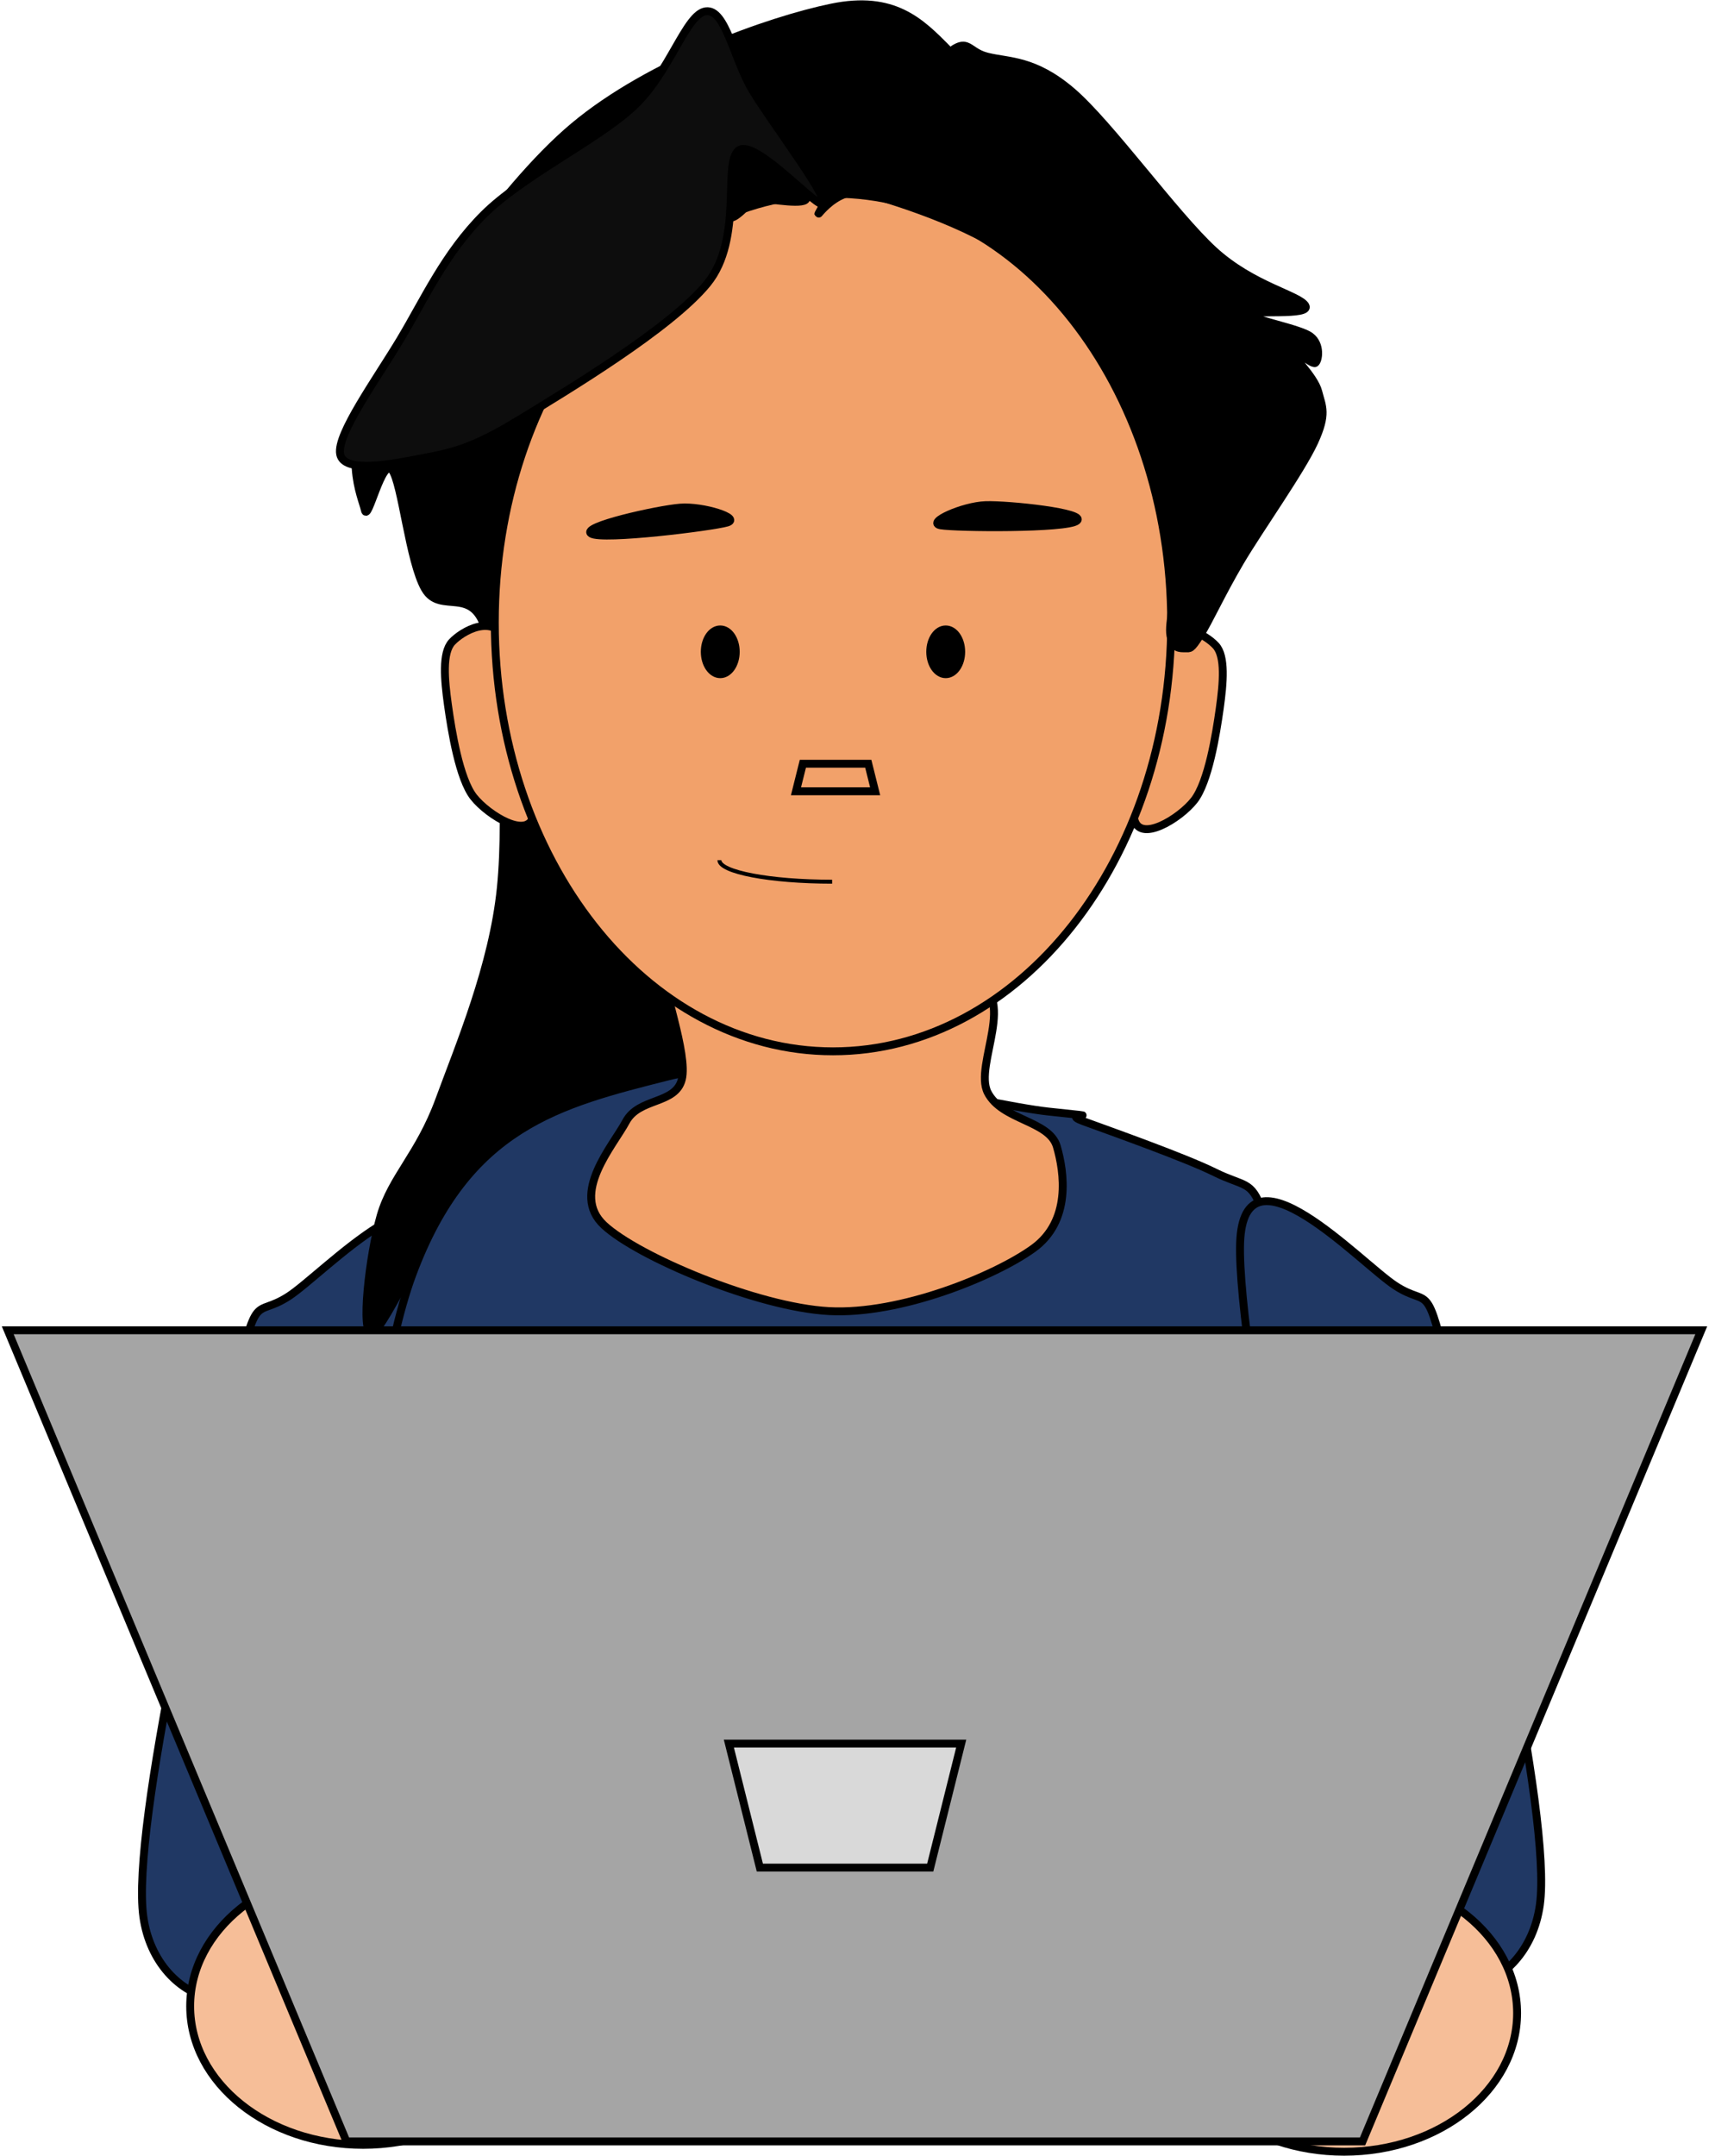 <svg width="993" height="1252" xmlns="http://www.w3.org/2000/svg" xmlns:xlink="http://www.w3.org/1999/xlink" xml:space="preserve" overflow="hidden"><defs><clipPath id="clip0"><rect x="2124" y="-2" width="993" height="1252"/></clipPath></defs><g clip-path="url(#clip0)" transform="translate(-2124 2)"><path d="M0.062 24.269C2.185-37.264 70.38 36.037 90.811 49.275 111.243 62.513 108.59 43.637 122.653 103.699 136.717 163.762 182.622 357.189 175.192 409.652 167.762 462.116 105.671 481.483 78.075 418.478 50.478 355.473-2.06 85.803 0.062 24.269Z" stroke="#000000" stroke-width="4.583" stroke-miterlimit="8" fill="#203864" fill-rule="evenodd" transform="matrix(-1 0 0 1 2382.5 701.5)"/><path d="M2674.5 26.521C2658.91 10.726 2643.31-5.068 2607.13 2.414 2570.95 9.895 2501.64 34.418 2457.42 71.41 2413.2 108.402 2362.05 187.234 2341.81 224.364 2321.57 261.495 2334.33 286.433 2335.99 294.192 2337.65 301.95 2345.97 263.296 2351.79 270.916 2357.61 278.536 2361.77 324.118 2370.92 339.912 2380.07 355.706 2399.34 336.725 2406.69 365.681 2414.03 394.637 2419.58 468.482 2415 513.648 2410.43 558.814 2390.88 604.95 2379.24 636.677 2367.6 668.404 2351.65 681.427 2345.14 704.01 2338.62 726.593 2333.22 773.422 2340.15 772.175 2347.08 770.928 2380.21 697.36 2386.72 696.528 2393.24 695.697 2371.34 746.821 2379.24 767.187 2387.14 787.553 2428.31 825.376 2434.13 818.726 2439.96 812.076 2408.63 753.333 2414.17 727.286 2419.72 701.239 2448.27 674.5 2467.4 662.446 2486.53 650.393 2516.75 663.97 2528.95 654.965 2541.15 645.96 2552.38 633.213 2540.59 608.413 2528.81 583.614 2478.08 558.122 2458.25 506.167 2438.43 454.212 2398.37 361.94 2421.66 296.685 2444.95 231.43 2597.98 114.636 2597.98 114.636L2674.5 26.521Z" stroke="#000000" stroke-width="4.583" stroke-miterlimit="8" fill-rule="evenodd"/><path d="M2733.16 643.468C2773.33 647.831 2737.52 643.278 2753.63 649.159 2769.73 655.039 2812.56 670.215 2829.8 678.751 2847.04 687.287 2851.02 683.304 2857.09 700.376 2863.15 717.449 2858.79 701.894 2866.18 781.187 2873.57 860.48 2959.6 1100.07 2901.43 1176.14 2843.25 1252.2 2609.05 1230.96 2517.15 1237.6 2425.25 1244.24 2382.8 1232.66 2350.02 1215.97 2317.24 1199.28 2318.19 1217.11 2320.46 1137.44 2322.74 1057.76 2331.64 823.679 2363.67 737.936 2395.69 652.194 2448.56 639.104 2512.6 622.98 2576.65 606.856 2692.99 639.104 2733.16 643.468Z" stroke="#000000" stroke-width="4.583" stroke-miterlimit="8" fill="#203864" fill-rule="evenodd"/><path d="M2418.62 370.303C2410.71 353.604 2392.31 364.673 2386.59 370.876 2380.87 377.078 2382.2 392.537 2384.3 407.519 2386.4 422.501 2390.88 450.175 2399.17 460.767 2407.47 471.36 2431.4 486.151 2434.07 471.073 2436.74 455.996 2426.53 387.003 2418.62 370.303Z" stroke="#000000" stroke-width="4.583" stroke-miterlimit="8" fill="#F2A16A" fill-rule="evenodd"/><path d="M36.121 8.803C28.207-7.896 9.807 3.173 4.087 9.376-1.634 15.578-0.299 31.037 1.798 46.019 3.896 61.001 8.377 88.675 16.672 99.267 24.966 109.86 48.897 124.651 51.566 109.573 54.236 94.496 44.034 25.503 36.121 8.803Z" stroke="#000000" stroke-width="4.583" stroke-miterlimit="8" fill="#F2A16A" fill-rule="evenodd" transform="matrix(-1 0 0 1 2834.5 363.5)"/><path d="M2688.49 566.392C2716.4 575.701 2689.63 616.182 2697.89 632.402 2706.15 648.622 2733.63 648.623 2738.05 663.714 2742.46 678.806 2746.45 707.016 2724.38 722.954 2702.31 738.892 2647.2 761.601 2605.61 759.344 2564.03 757.087 2494.54 727.749 2474.89 709.413 2455.24 691.077 2480.16 663.432 2487.71 649.328 2495.25 635.223 2516.47 639.455 2520.17 624.786 2523.88 610.117 2508.21 569.354 2509.92 561.314 2511.63 553.275 2500.95 574.432 2530.43 576.547 2559.9 578.663 2660.58 557.083 2688.49 566.392Z" stroke="#000000" stroke-width="4.583" stroke-miterlimit="8" fill="#F2A16A" fill-rule="evenodd"/><path d="M2411.5 359.5C2411.5 221.981 2499.48 110.5 2608 110.5 2716.52 110.5 2804.5 221.981 2804.5 359.5 2804.5 497.019 2716.52 608.5 2608 608.5 2499.48 608.5 2411.5 497.019 2411.5 359.5Z" stroke="#000000" stroke-width="4.583" stroke-miterlimit="8" fill="#F2A16A" fill-rule="evenodd"/><path d="M2671.07 32.205C2687.11 17.555 2684.94 27.724 2697.56 30.878 2710.19 34.033 2724.85 32.372 2746.8 51.13 2768.75 69.889 2806.64 122.696 2829.26 143.431 2851.88 164.165 2878.98 169.324 2882.51 175.535 2886.04 181.746 2849.97 177.732 2850.44 180.694 2850.92 183.656 2879.08 188.625 2885.37 193.307 2891.67 197.989 2890.15 207.448 2888.24 208.786 2886.33 210.124 2873.64 198.562 2873.92 201.333 2874.21 204.104 2887.66 216.525 2889.96 225.411 2892.25 234.297 2895.2 238.215 2887.66 254.649 2880.13 271.084 2855.79 305.29 2844.72 324.018 2833.65 342.745 2826.59 358.607 2821.24 367.015 2815.9 375.423 2815.52 374.467 2812.65 374.467 2809.79 374.467 2805.4 374.945 2804.06 367.015 2802.73 359.084 2807.69 347.523 2804.64 326.884 2801.58 306.246 2799.77 272.23 2785.74 243.184 2771.71 214.137 2746.8 174.77 2720.46 152.603 2694.12 130.436 2647.55 115.817 2627.7 110.18 2607.85 104.542 2594.39 131.582 2601.36 118.779 2608.33 105.975 2655.04 46.855 2671.07 32.205Z" stroke="#000000" stroke-width="4.583" stroke-miterlimit="8" fill-rule="evenodd"/><path d="M2592.47 112.807C2593.42 117.759 2571.29 113.453 2566.42 113.453 2561.55 113.453 2566.53 111.085 2563.25 112.807 2559.96 114.53 2550.22 127.664 2546.73 123.788 2543.24 119.913 2539.95 96.228 2542.28 89.554 2544.61 82.879 2552.34 80.941 2560.71 83.74 2569.07 86.539 2591.52 107.855 2592.47 112.807Z" stroke="#000000" stroke-width="4.583" stroke-miterlimit="8" fill-rule="evenodd"/><path d="M2577.5 85.5C2577.5 73.902 2589.81 64.5 2605 64.5 2620.19 64.5 2632.5 73.902 2632.5 85.5 2632.5 97.098 2620.19 106.5 2605 106.5 2589.81 106.5 2577.5 97.098 2577.5 85.5Z" stroke="#000000" stroke-width="4.583" stroke-miterlimit="8" fill-rule="evenodd"/><path d="M2670.6 303.058C2661.77 301.54 2683.51 291.773 2696.69 291.337 2709.88 290.901 2755.69 295.714 2749.7 300.444 2743.72 305.175 2679.44 304.576 2670.6 303.058Z" stroke="#000000" stroke-width="4.583" stroke-miterlimit="8" fill-rule="evenodd"/><path d="M2586.5 457.5 2590.5 441.5 2628.5 441.5 2632.5 457.5Z" stroke="#000000" stroke-width="4.583" stroke-miterlimit="8" fill="#F2A16A" fill-rule="evenodd"/><path d="M2602.45 116.037C2603.84 110.352 2573.01 69.726 2561.62 51.146 2550.23 32.566 2545.79 3.031 2534.12 4.557 2522.46 6.082 2513.15 40.608 2491.63 60.297 2470.1 79.986 2427.46 100.23 2404.96 122.693 2382.46 145.155 2370.52 171.916 2356.63 195.072 2342.74 218.227 2319.55 250.118 2321.63 261.627 2323.71 273.136 2351.77 267.451 2369.13 264.123 2386.49 260.795 2398.16 258.577 2425.79 241.661 2453.43 224.745 2513.71 188.694 2534.96 162.626 2556.21 136.559 2543.57 92.327 2553.29 85.255 2563.01 78.184 2601.07 121.722 2602.45 116.037Z" stroke="#000000" stroke-width="4.583" stroke-miterlimit="8" fill="#0D0D0D" fill-rule="evenodd"/><path d="M2844.56 719.716C2846.67 658.317 2914.48 731.458 2934.8 744.667 2955.11 757.877 2952.47 739.041 2966.46 798.973 2980.44 858.905 3026.08 1051.91 3018.7 1104.26 3011.31 1156.61 2949.57 1175.93 2922.13 1113.06 2894.69 1050.2 2842.45 781.116 2844.56 719.716Z" stroke="#000000" stroke-width="4.583" stroke-miterlimit="8" fill="#203864" fill-rule="evenodd"/><path d="M2234.5 1163C2234.5 1118.54 2279.5 1082.5 2335 1082.5 2390.5 1082.5 2435.5 1118.54 2435.5 1163 2435.5 1207.46 2390.5 1243.5 2335 1243.5 2279.5 1243.5 2234.5 1207.46 2234.5 1163Z" stroke="#000000" stroke-width="4.583" stroke-miterlimit="8" fill="#F6BE98" fill-rule="evenodd"/><path d="M2804.5 1167C2804.5 1122.54 2849.5 1086.5 2905 1086.5 2960.5 1086.5 3005.5 1122.54 3005.5 1167 3005.5 1211.46 2960.5 1247.5 2905 1247.5 2849.5 1247.5 2804.5 1211.46 2804.5 1167Z" stroke="#000000" stroke-width="4.583" stroke-miterlimit="8" fill="#F6BE98" fill-rule="evenodd"/><path d="M2128.5 770.5 3112.5 770.5 2915.7 1241.5 2325.3 1241.5Z" stroke="#000000" stroke-width="4.583" stroke-miterlimit="8" fill="#A5A5A5" fill-rule="evenodd"/><path d="M1.236 3.252C-5.663-2.472 18.051-0.088 29.693 6.114 41.335 12.316 78.632 39.348 71.086 40.461 63.541 41.574 8.134 8.976 1.236 3.252Z" stroke="#000000" stroke-width="4.583" stroke-miterlimit="8" fill-rule="evenodd" transform="matrix(-0.918 -0.397 -0.397 0.918 2548.86 298.953)"/><path d="M2533.5 376.5C2533.5 369.32 2537.53 363.5 2542.5 363.5 2547.47 363.5 2551.5 369.32 2551.5 376.5 2551.5 383.68 2547.47 389.5 2542.5 389.5 2537.53 389.5 2533.5 383.68 2533.5 376.5Z" stroke="#000000" stroke-width="4.583" stroke-miterlimit="8" fill-rule="evenodd"/><path d="M2664.5 376.5C2664.5 369.32 2668.53 363.5 2673.5 363.5 2678.47 363.5 2682.5 369.32 2682.5 376.5 2682.5 383.68 2678.47 389.5 2673.5 389.5 2668.53 389.5 2664.5 383.68 2664.5 376.5Z" stroke="#000000" stroke-width="4.583" stroke-miterlimit="8" fill-rule="evenodd"/><path d="M2607.5 510C2571.33 510 2542 504.404 2542 497.5" stroke="#000000" stroke-width="2.292" stroke-miterlimit="8" fill="none" fill-rule="evenodd"/><path d="M2682.5 1010.5 2664.5 1082.5 2565.5 1082.5 2547.5 1010.5Z" stroke="#000000" stroke-width="4.583" stroke-miterlimit="8" fill="#D9D9D9" fill-rule="evenodd"/></g></svg>